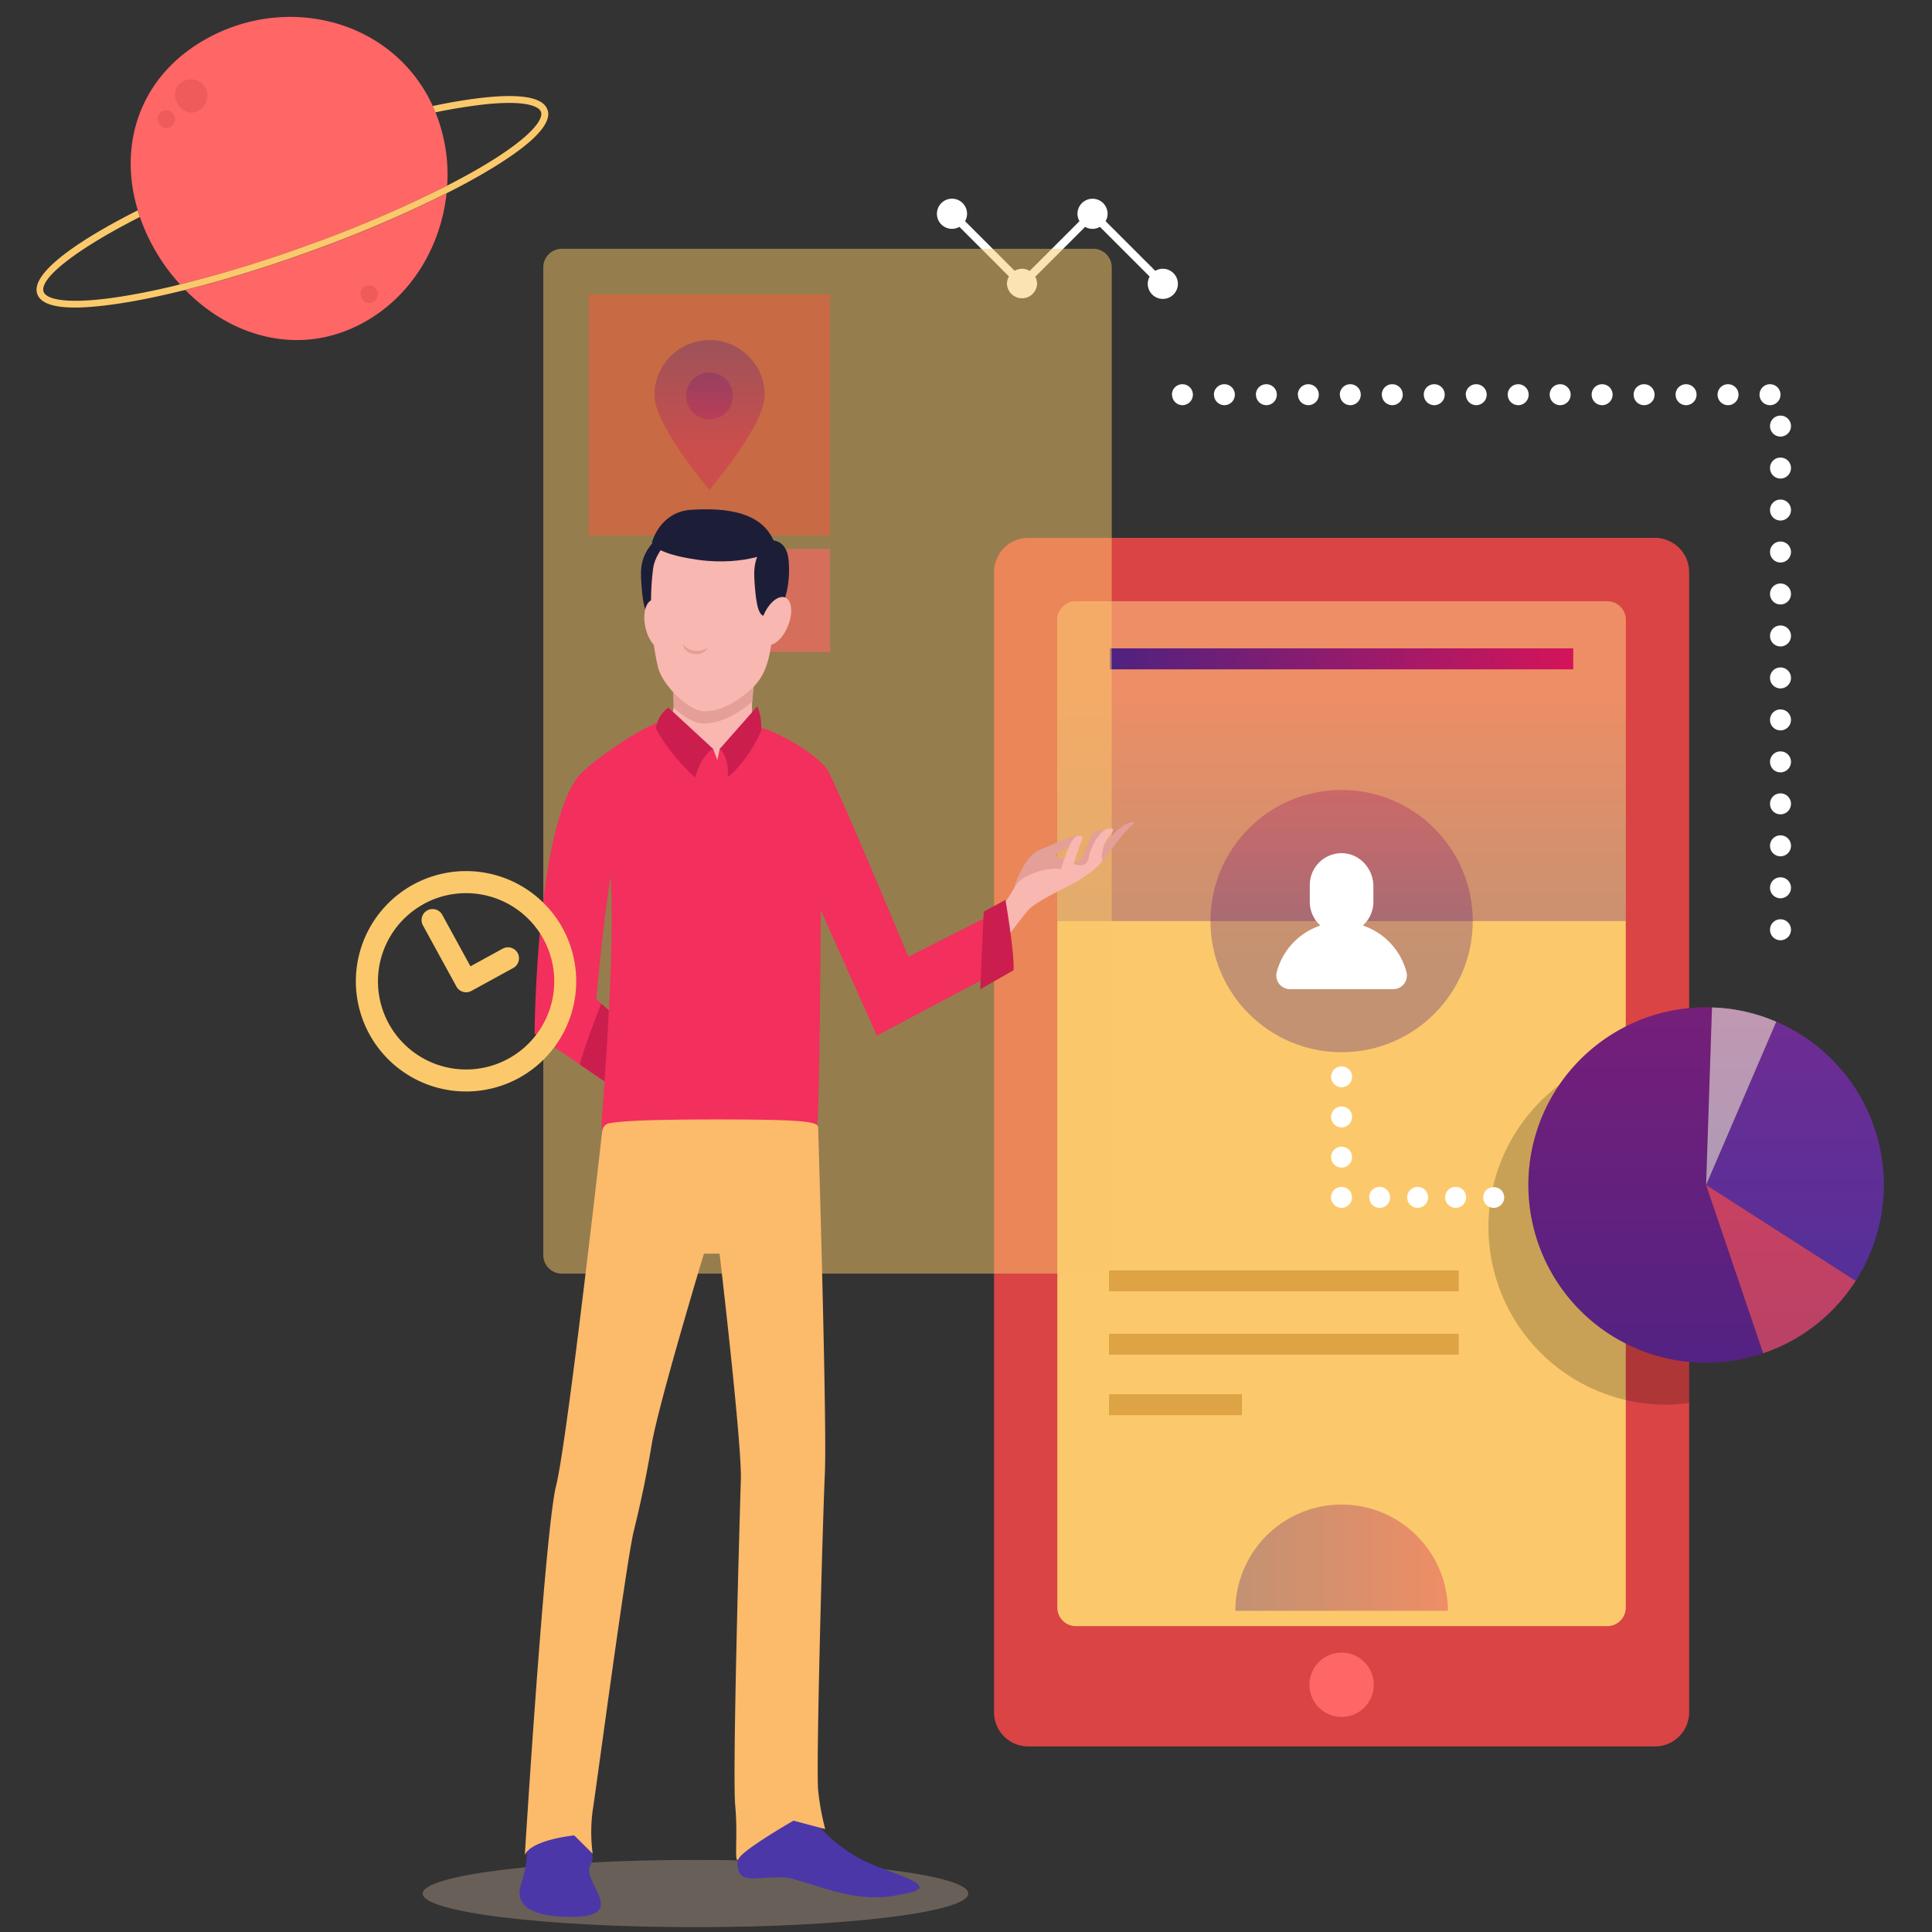 <svg xmlns="http://www.w3.org/2000/svg" xmlns:xlink="http://www.w3.org/1999/xlink" viewBox="0 0 800 800"><rect x="0" y="0" width="800" height="800" fill="#333333" stroke="none"/><defs><style>.cls-1{isolation:isolate;}.cls-2,.cls-20{fill:#f66;}.cls-18,.cls-3{fill:#fbc96b;}.cls-4{fill:#ef5b5b;}.cls-5{fill:#fff;}.cls-6{fill:#da4444;}.cls-14,.cls-16,.cls-28,.cls-29,.cls-7,.cls-8{opacity:0.33;mix-blend-mode:hard-light;}.cls-7{fill:url(#Gradient_bez_nazwy_6);}.cls-8{fill:url(#Gradient_bez_nazwy_6-2);}.cls-9{opacity:0.2;}.cls-21,.cls-9{mix-blend-mode:multiply;}.cls-10{fill:#4c37a8;}.cls-11{fill:#552283;}.cls-12{fill:#eb5259;}.cls-13{fill:#c5d7d8;}.cls-14{fill:url(#Gradient_bez_nazwy_6-3);}.cls-15{fill:#dda345;}.cls-16{fill:url(#Gradient_bez_nazwy_6-4);}.cls-17{mix-blend-mode:soft-light;fill:url(#Gradient_bez_nazwy_6-5);}.cls-18{opacity:0.5;}.cls-19{fill:#ea5d3f;mix-blend-mode:screen;}.cls-19,.cls-20{opacity:0.6;}.cls-21{fill:#d8bda7;opacity:0.32;}.cls-22{fill:#e49f98;}.cls-23{fill:#f8b7b0;}.cls-24{fill:#1c1e38;}.cls-25{fill:#f22f5d;}.cls-26{fill:#cc1d4f;}.cls-27{fill:#fcba6b;}.cls-28{fill:url(#Gradient_bez_nazwy_6-6);}.cls-29{fill:url(#Gradient_bez_nazwy_6-7);}</style><linearGradient id="Gradient_bez_nazwy_6" x1="555.53" y1="402.77" x2="555.53" y2="284.98" gradientUnits="userSpaceOnUse"><stop offset="0" stop-color="#4f2280"/><stop offset="1" stop-color="#d4145a"/></linearGradient><linearGradient id="Gradient_bez_nazwy_6-2" x1="555.53" y1="402.77" x2="555.53" y2="284.98" xlink:href="#Gradient_bez_nazwy_6"/><linearGradient id="Gradient_bez_nazwy_6-3" x1="706.45" y1="562.41" x2="706.45" y2="376.71" xlink:href="#Gradient_bez_nazwy_6"/><linearGradient id="Gradient_bez_nazwy_6-4" x1="511.54" y1="644.98" x2="599.51" y2="644.98" xlink:href="#Gradient_bez_nazwy_6"/><linearGradient id="Gradient_bez_nazwy_6-5" x1="459.6" y1="272.82" x2="651.45" y2="272.82" xlink:href="#Gradient_bez_nazwy_6"/><linearGradient id="Gradient_bez_nazwy_6-6" x1="293.78" y1="144.31" x2="293.78" y2="185.93" xlink:href="#Gradient_bez_nazwy_6"/><linearGradient id="Gradient_bez_nazwy_6-7" x1="293.78" y1="144.31" x2="293.78" y2="185.93" xlink:href="#Gradient_bez_nazwy_6"/></defs><title>about</title><g class="cls-1"><g id="Layer_1" data-name="Layer 1"><path class="cls-2" d="M76.74,120.09c19.48,19.81,48,27.78,74,13.36,19.9-11,31.85-31.7,34.17-53.36a513.51,513.51,0,0,1-56.37,24A536.66,536.66,0,0,1,76.74,120.09Z"/><path class="cls-2" d="M180.31,46.48c-.34-.89-.71-1.75-1.13-2.61-.66-1.5-1.42-3-2.21-4.41C159.3,7.67,118.14-2.07,85.49,16.05,58,31.34,48.74,59.58,57.07,87.09c.23.93.55,1.82.86,2.75a79.36,79.36,0,0,0,5.64,12.62,80.46,80.46,0,0,0,11,15.31,531.83,531.83,0,0,0,53-16.26,507.5,507.5,0,0,0,57.6-24.63A68.94,68.94,0,0,0,180.31,46.48Z"/><path class="cls-3" d="M226.66,45.35c-2.17-6-14.63-7.17-37-3.45q-5,.84-10.49,2c.42.85.79,1.72,1.13,2.61,3.38-.7,6.65-1.31,9.8-1.82q6.25-1,11.2-1.54c7.55-.75,13-.66,16.66,0S223.54,45,224,46.31c1.2,3.3-4.72,11.1-25,23-4.26,2.5-8.89,5-13.88,7.58a507.5,507.5,0,0,1-57.6,24.63,531.83,531.83,0,0,1-53,16.26c-8,2-15.6,3.55-22.52,4.72-23.2,3.86-32.72,1.67-33.93-1.66-1.94-5.39,13-17.34,39.83-31-.32-.92-.63-1.82-.86-2.75-26.32,13.29-44.54,26.52-41.59,34.7,1.75,4.87,10.24,6.55,25.26,5,3.55-.36,7.45-.89,11.73-1.59,7.45-1.25,15.6-3,24.27-5.15a536.66,536.66,0,0,0,51.77-16,513.51,513.51,0,0,0,56.37-24c5.61-2.8,10.82-5.62,15.56-8.4C218.64,61,227.56,52.6,227,46.64A5.11,5.11,0,0,0,226.66,45.35Z"/><path class="cls-4" d="M81.66,46.15c-3.52,1.52-7.1-.63-8.58-4.05S72.69,35,76.2,33.5a6.85,6.85,0,0,1,9.1,3.32A7.25,7.25,0,0,1,81.66,46.15Z"/><path class="cls-4" d="M70.21,52.78a3.52,3.52,0,0,1-4.56-2.16,3.3,3.3,0,0,1,1.66-4.57,3.65,3.65,0,0,1,4.84,1.77A3.85,3.85,0,0,1,70.21,52.78Z"/><path class="cls-4" d="M154.24,125.29a3.52,3.52,0,0,1-4.56-2.16,3.3,3.3,0,0,1,1.66-4.57,3.64,3.64,0,0,1,4.84,1.77A3.86,3.86,0,0,1,154.24,125.29Z"/><path class="cls-5" d="M481.5,111.28a6.17,6.17,0,0,0-3.12.87L457.8,91.58a6.17,6.17,0,0,0,.83-3.05,6.23,6.23,0,1,0-12.47,0,6.17,6.17,0,0,0,.83,3.05l-20.61,20.61a6.06,6.06,0,0,0-6.24-.07L399.61,91.58a6.16,6.16,0,0,0,.83-3.05,6.24,6.24,0,1,0-6.23,6.23,6.17,6.17,0,0,0,3.05-.83l20.53,20.54a6.17,6.17,0,0,0-.83,3.05,6.24,6.24,0,0,0,12.47,0,6.17,6.17,0,0,0-.76-2.92l20.67-20.67a6,6,0,0,0,6.11,0l20.6,20.6a6.17,6.17,0,0,0-.79,3,6.24,6.24,0,1,0,6.24-6.24Z"/><path class="cls-6" d="M699.44,236.92V709a14.16,14.16,0,0,1-14.16,14.16H425.77A14.16,14.16,0,0,1,411.61,709V236.92a14.2,14.2,0,0,1,14.16-14.2h259.5A14.2,14.2,0,0,1,699.44,236.92Z"/><path class="cls-3" d="M673.2,256.64V665.7a7.67,7.67,0,0,1-7.69,7.65h-220a7.67,7.67,0,0,1-7.69-7.65V256.64a7.67,7.67,0,0,1,7.69-7.65h220A7.67,7.67,0,0,1,673.2,256.64Z"/><path class="cls-2" d="M555.53,710.95h0a13.32,13.32,0,0,1-13.32-13.32h0a13.32,13.32,0,0,1,13.32-13.32h0a13.32,13.32,0,0,1,13.32,13.32h0A13.32,13.32,0,0,1,555.53,710.95Z"/><path class="cls-7" d="M673.2,256.64V381.4H437.85V256.64a7.67,7.67,0,0,1,7.69-7.65h220A7.67,7.67,0,0,1,673.2,256.64Z"/><circle class="cls-8" cx="555.53" cy="381.4" r="54.3"/><path class="cls-5" d="M564.31,383.23a13.12,13.12,0,0,0,4.38-9.79V367c0-7.21-5.56-13.5-12.76-13.71a13.17,13.17,0,0,0-13.57,13.16v7a13.12,13.12,0,0,0,4.38,9.79,27.82,27.82,0,0,0-18.09,19.35,5.66,5.66,0,0,0,5.56,7h42.64a5.66,5.66,0,0,0,5.56-7A27.82,27.82,0,0,0,564.31,383.23Z"/><path class="cls-9" d="M699.44,435.22V580.91a74.41,74.41,0,0,1-10.38.74,73.59,73.59,0,0,1,0-147.17c.83,0,1.65,0,2.48.09A78.64,78.64,0,0,1,699.44,435.22Z"/><path class="cls-10" d="M768.38,530.38a73.53,73.53,0,0,0-32.86-107.29l-29.07,67.59Z"/><path class="cls-11" d="M730.08,560.35l-23.63-69.66,2.44-73.5c-.82,0-1.62-.08-2.44-.08a73.58,73.58,0,1,0,0,147.16A72.65,72.65,0,0,0,730.08,560.35Z"/><path class="cls-12" d="M730.08,560.35a73.27,73.27,0,0,0,38.3-30l-61.93-39.7Z"/><path class="cls-13" d="M735.52,423.09a71.87,71.87,0,0,0-26.62-5.91l-2.44,73.5Z"/><path class="cls-14" d="M735.52,423.09a71.88,71.88,0,0,0-26.62-5.91c-.82,0-1.62-.07-2.44-.07a73.58,73.58,0,1,0,0,147.16A73.64,73.64,0,0,0,780,490.68,73.52,73.52,0,0,0,735.52,423.09Z"/><path class="cls-5" d="M555.53,450.2a4.34,4.34,0,0,1-3.08-1.3,4.2,4.2,0,0,1-1.26-3,3.91,3.91,0,0,1,.35-1.69,4.28,4.28,0,0,1,.91-1.39,3.49,3.49,0,0,1,.65-.52,6.58,6.58,0,0,1,.78-.43,5.36,5.36,0,0,1,.78-.22,3.8,3.8,0,0,1,1.69,0,4.7,4.7,0,0,1,.83.22,4,4,0,0,1,.74.43,2.72,2.72,0,0,1,.7.52,4.28,4.28,0,0,1,.91,1.39,4.56,4.56,0,0,1,.35,1.69,4.22,4.22,0,0,1-1.26,3A4.36,4.36,0,0,1,555.53,450.2Z"/><path class="cls-5" d="M551.18,479.14a4.36,4.36,0,0,1,4.34-4.34h0a4.36,4.36,0,0,1,4.34,4.34h0a4.36,4.36,0,0,1-4.34,4.34h0A4.36,4.36,0,0,1,551.18,479.14Zm0-16.64a4.36,4.36,0,0,1,4.34-4.34h0a4.36,4.36,0,0,1,4.34,4.34h0a4.36,4.36,0,0,1-4.34,4.34h0A4.36,4.36,0,0,1,551.18,462.5Z"/><path class="cls-5" d="M555.53,500.16a4.34,4.34,0,0,1-3.08-1.3,5.34,5.34,0,0,1-1-1.39,4.3,4.3,0,0,1-.3-1.65,4.46,4.46,0,0,1,1.26-3.08,7.6,7.6,0,0,1,.65-.56l.78-.39a5.36,5.36,0,0,1,.78-.22,3.8,3.8,0,0,1,1.69,0,4.7,4.7,0,0,1,.83.22c.26.13.52.26.74.39a4.48,4.48,0,0,1,.7.56,4.28,4.28,0,0,1,.91,1.39,4.73,4.73,0,0,1,.35,1.69,4.29,4.29,0,0,1-1.26,3A4.36,4.36,0,0,1,555.53,500.16Z"/><path class="cls-5" d="M598.4,495.81a4.33,4.33,0,0,1,4.34-4.34h0a4.3,4.3,0,0,1,4.34,4.34h0a4.33,4.33,0,0,1-4.34,4.34h0A4.35,4.35,0,0,1,598.4,495.81Zm-15.73,0a4.33,4.33,0,0,1,4.34-4.34h0a4.33,4.33,0,0,1,4.34,4.34h0a4.36,4.36,0,0,1-4.34,4.34h0A4.36,4.36,0,0,1,582.68,495.81Zm-15.73,0a4.29,4.29,0,0,1,4.3-4.34h0a4.34,4.34,0,0,1,4.39,4.34h0a4.37,4.37,0,0,1-4.39,4.34h0A4.32,4.32,0,0,1,567,495.81Z"/><path class="cls-5" d="M618.51,500.16a4.34,4.34,0,0,1-3.08-1.3,4.2,4.2,0,0,1-1.26-3,4.46,4.46,0,0,1,1.26-3.08,4.55,4.55,0,0,1,6.17,0,4.48,4.48,0,0,1,1.26,3.08,4.22,4.22,0,0,1-1.26,3A4.36,4.36,0,0,1,618.51,500.16Z"/><rect class="cls-15" x="459.24" y="526.04" width="144.8" height="8.69"/><rect class="cls-15" x="459.24" y="552.27" width="144.8" height="8.69"/><rect class="cls-15" x="459.24" y="577.31" width="55.02" height="8.69"/><path class="cls-16" d="M511.54,667a44,44,0,0,1,88,0"/><rect class="cls-17" x="459.6" y="268.47" width="191.85" height="8.69"/><path class="cls-5" d="M732.93,385a4.3,4.3,0,0,1,4.34-4.34h0a4.33,4.33,0,0,1,4.34,4.34h0a4.36,4.36,0,0,1-4.34,4.34h0A4.33,4.33,0,0,1,732.93,385Zm0-17.38a4.3,4.3,0,0,1,4.34-4.34h0a4.33,4.33,0,0,1,4.34,4.34h0a4.36,4.36,0,0,1-4.34,4.34h0A4.33,4.33,0,0,1,732.93,367.67Zm0-17.38a4.3,4.3,0,0,1,4.34-4.34h0a4.33,4.33,0,0,1,4.34,4.34h0a4.36,4.36,0,0,1-4.34,4.34h0A4.33,4.33,0,0,1,732.93,350.29Zm0-17.38a4.3,4.3,0,0,1,4.34-4.34h0a4.33,4.33,0,0,1,4.34,4.34h0a4.36,4.36,0,0,1-4.34,4.34h0A4.33,4.33,0,0,1,732.93,332.92Zm0-17.38a4.3,4.3,0,0,1,4.34-4.34h0a4.33,4.33,0,0,1,4.34,4.34h0a4.36,4.36,0,0,1-4.34,4.34h0A4.33,4.33,0,0,1,732.93,315.54Zm0-17.38a4.3,4.3,0,0,1,4.34-4.34h0a4.33,4.33,0,0,1,4.34,4.34h0a4.36,4.36,0,0,1-4.34,4.34h0A4.33,4.33,0,0,1,732.93,298.17Zm0-17.38a4.3,4.3,0,0,1,4.34-4.34h0a4.33,4.33,0,0,1,4.34,4.34h0a4.36,4.36,0,0,1-4.34,4.34h0A4.33,4.33,0,0,1,732.93,280.79Zm0-17.38a4.3,4.3,0,0,1,4.34-4.34h0a4.33,4.33,0,0,1,4.34,4.34h0a4.36,4.36,0,0,1-4.34,4.34h0A4.33,4.33,0,0,1,732.93,263.42Zm0-17.38a4.3,4.3,0,0,1,4.34-4.34h0a4.33,4.33,0,0,1,4.34,4.34h0a4.36,4.36,0,0,1-4.34,4.34h0A4.33,4.33,0,0,1,732.93,246Zm0-17.38a4.3,4.3,0,0,1,4.34-4.34h0a4.33,4.33,0,0,1,4.34,4.34h0a4.36,4.36,0,0,1-4.34,4.34h0A4.33,4.33,0,0,1,732.93,228.67Zm0-17.38a4.3,4.3,0,0,1,4.34-4.34h0a4.33,4.33,0,0,1,4.34,4.34h0a4.36,4.36,0,0,1-4.34,4.34h0A4.33,4.33,0,0,1,732.93,211.29Zm0-17.38a4.3,4.3,0,0,1,4.34-4.34h0a4.33,4.33,0,0,1,4.34,4.34h0a4.36,4.36,0,0,1-4.34,4.34h0A4.33,4.33,0,0,1,732.93,193.91Zm0-17.38a4.3,4.3,0,0,1,4.34-4.34h0a4.33,4.33,0,0,1,4.34,4.34h0a4.36,4.36,0,0,1-4.34,4.34h0A4.33,4.33,0,0,1,732.93,176.54Zm-4.34-13a4.3,4.3,0,0,1,4.34-4.34h0a4.33,4.33,0,0,1,4.34,4.34h0a4.36,4.36,0,0,1-4.34,4.34h0A4.33,4.33,0,0,1,728.59,163.51Zm-17.38,0a4.3,4.3,0,0,1,4.34-4.34h0a4.33,4.33,0,0,1,4.34,4.34h0a4.36,4.36,0,0,1-4.34,4.34h0A4.33,4.33,0,0,1,711.21,163.51Zm-17.38,0a4.3,4.3,0,0,1,4.34-4.34h0a4.33,4.33,0,0,1,4.34,4.34h0a4.36,4.36,0,0,1-4.34,4.34h0A4.33,4.33,0,0,1,693.84,163.51Zm-17.38,0a4.3,4.3,0,0,1,4.34-4.34h0a4.33,4.33,0,0,1,4.34,4.34h0a4.36,4.36,0,0,1-4.34,4.34h0A4.33,4.33,0,0,1,676.46,163.51Zm-17.38,0a4.3,4.3,0,0,1,4.34-4.34h0a4.33,4.33,0,0,1,4.34,4.34h0a4.36,4.36,0,0,1-4.34,4.34h0A4.33,4.33,0,0,1,659.08,163.51Zm-17.38,0a4.3,4.3,0,0,1,4.34-4.34h0a4.33,4.33,0,0,1,4.34,4.34h0a4.36,4.36,0,0,1-4.34,4.34h0A4.33,4.33,0,0,1,641.71,163.51Zm-17.38,0a4.33,4.33,0,0,1,4.34-4.34h0a4.33,4.33,0,0,1,4.34,4.34h0a4.36,4.36,0,0,1-4.34,4.34h0A4.36,4.36,0,0,1,624.33,163.51Zm-17.38,0a4.3,4.3,0,0,1,4.34-4.34h0a4.33,4.33,0,0,1,4.34,4.34h0a4.36,4.36,0,0,1-4.34,4.34h0A4.33,4.33,0,0,1,607,163.51Zm-17.38,0a4.3,4.3,0,0,1,4.34-4.34h0a4.33,4.33,0,0,1,4.34,4.34h0a4.36,4.36,0,0,1-4.34,4.34h0A4.33,4.33,0,0,1,589.58,163.51Zm-17.38,0a4.3,4.3,0,0,1,4.34-4.34h0a4.33,4.33,0,0,1,4.34,4.34h0a4.36,4.36,0,0,1-4.34,4.34h0A4.33,4.33,0,0,1,572.21,163.51Zm-17.38,0a4.3,4.3,0,0,1,4.34-4.34h0a4.33,4.33,0,0,1,4.34,4.34h0a4.36,4.36,0,0,1-4.34,4.34h0A4.33,4.33,0,0,1,554.83,163.51Zm-17.38,0a4.3,4.3,0,0,1,4.34-4.34h0a4.33,4.33,0,0,1,4.34,4.34h0a4.36,4.36,0,0,1-4.34,4.34h0A4.33,4.33,0,0,1,537.46,163.51Zm-17.38,0a4.3,4.3,0,0,1,4.34-4.34h0a4.33,4.33,0,0,1,4.34,4.34h0a4.36,4.36,0,0,1-4.34,4.34h0A4.33,4.33,0,0,1,520.08,163.51Zm-17.38,0a4.3,4.3,0,0,1,4.34-4.34h0a4.33,4.33,0,0,1,4.34,4.34h0a4.36,4.36,0,0,1-4.34,4.34h0A4.33,4.33,0,0,1,502.7,163.51Zm-17.38,0a4.3,4.3,0,0,1,4.34-4.34h0a4.33,4.33,0,0,1,4.34,4.34h0a4.36,4.36,0,0,1-4.34,4.34h0A4.33,4.33,0,0,1,485.33,163.51Z"/><path class="cls-18" d="M460.35,110.66V519.73a7.67,7.67,0,0,1-7.69,7.65h-220a7.67,7.67,0,0,1-7.69-7.65V110.66a7.67,7.67,0,0,1,7.69-7.65h220A7.67,7.67,0,0,1,460.35,110.66Z"/><rect class="cls-19" x="243.88" y="121.9" width="99.81" height="99.81"/><rect class="cls-20" x="301.05" y="227.29" width="42.64" height="42.64"/><ellipse class="cls-21" cx="287.99" cy="784.08" rx="112.97" ry="13.92"/><path class="cls-22" d="M468.84,340.4c.83-.21,1.36.28.19,1.09-2.44,1.7-6,6.58-7.43,8.34-2.09,2.58-5.49,8.2-9.8,11.2s-24,11.64-27.16,12c-2.95.37-8.42-.27-1.73-12.72,3.52-6.54,5.61-7.69,9.7-9.28,3.55-1.38,11.82-5.32,13.06-4.91s.46,2.26-8.16,7.4c-1.36,1.58,6,3.76,8.75,3.23s4.51-10,6.28-11.72c1.53-1.45,3-1.68,3.87-1.35s-1,2.9-2.29,5.91-.46,4.76-.46,4.76,7-9.18,9.74-11.2C465.88,341.35,466.07,341.09,468.84,340.4Z"/><path class="cls-23" d="M410.87,380.9a119.48,119.48,0,0,0,9.85-14.48c1.89-3.32,11.7-7.66,18.6-6.49,0,0,3.63-12,5.82-13.21s3.95-.57,2.69,1.81-3.23,9.26-3.23,9.26,5.4,2.16,6.18-2.57,4.77-11.27,7.68-12,3.15.22.77,3.08-3.4,7.89-2.82,9.38-4.91,6-9.57,8.77-17.29,8.43-20.88,12.22-22.55,30.17-22.55,30.17l-13.64-6.71Z"/><path class="cls-23" d="M293.18,328.77c18,2.4,29.42-7.61,33-12.21s-8-9.21-12.21-13.81c-1.79-2-2.53-5.16-2.58-9.22-.08-5.49,1.08-12.59,2.58-20.4l-36.23-6.4s1.2,18.21,1.2,25a10.25,10.25,0,0,1-.44,3.17c-1.32,4.24-5.66,6.05-12.57,11.64C257.56,313.36,275.17,326.37,293.18,328.77Z"/><path class="cls-24" d="M271.57,255.42c-3.11-.3-5,.33-6-13.91-.43-6.11-.4-11.41,5.55-17.69,0,0,7.64-1.66,8.53,8.17S278.18,253.6,271.57,255.42Z"/><path class="cls-22" d="M279,291.74a10.7,10.7,0,0,1-.06,1.27c4,3.75,8.66,6.58,12.42,6.58,5.84,0,13-2.91,20.16-9.05A137.71,137.71,0,0,1,314,273.13l-36.23-6.41S279,284.93,279,291.74Z"/><path class="cls-23" d="M320.67,255.63c-1.56,15.58-2.6,23.13-9.41,29.51s-13.81,9.41-19.41,9.41c-7,0-17.41-11.06-19.21-17.65-1.87-6.83-4.44-24.41-2.2-41.47,1.13-8.65,11.81-19.14,22.82-19.14S324.47,217.56,320.67,255.63Z"/><ellipse class="cls-23" cx="272.64" cy="258.59" rx="5.52" ry="10.54" transform="translate(-49.71 65.49) rotate(-12.56)"/><path class="cls-24" d="M321.54,227.7s-12.56,6.93-32.69,4.08c-18.89-2.68-18.88-7.28-18.88-7.28s3.27-12.61,16.28-13.41S317.86,211.08,321.54,227.7Z"/><path class="cls-24" d="M318.47,255.42c-3.11-.3-5,.33-6-13.91-.43-6.11-.4-11.41,5.55-17.69,0,0,7.64-1.66,8.53,8.17S325.07,253.6,318.47,255.42Z"/><path class="cls-25" d="M376.13,396.17l36.69-18.53,3.26,23.1-53,28.08-23.22-52s-.38,77.69-1.4,88.48c-1,10.53-3.54,11.6-8.07,11.6H257c-5,0-8.6-5.38-7.74-14.94.69-7.74,5.62-71,3.53-99.26,0,0-3.63,24.3-5.87,51.1l45.91,40.41-6.26,18.29L221.35,428s.61-90.44,20-108.48c7.47-6.94,25.71-19.48,33.71-21.08l20.25,11.69,1.73,4.59,1-4.72,13-9.73c12,2,29.35,14.06,31.89,19C348.94,330.8,376.13,396.17,376.13,396.17Z"/><ellipse class="cls-23" cx="321.14" cy="257.18" rx="10.54" ry="5.52" transform="translate(-38.39 457.21) rotate(-67.78)"/><path class="cls-26" d="M276.77,293s-4.14,2.41-5.22,8.59c0,0,4.91,9.91,16.22,20.35,0,0,2.86-9.92,7.58-11.79Z"/><path class="cls-26" d="M313.61,292.44a23.1,23.1,0,0,1,1.55,10.26s-5,12-13.9,19.12c0,0,1.16-7.23-3.15-11.8Z"/><path class="cls-26" d="M252.12,418.36c-.56,11.07-1.24,21.46-1.8,29.41l-10.29-7c2.32-8.25,7.06-20.45,8.94-25.17Z"/><path class="cls-10" d="M242.61,759.58c1.41,5.23,3.88,9.11,2.16,12.11s-.57,5,1.34,9.21,7.89,12.5-7.9,12.81c-16.9.33-25.39-4-22.52-13.21s2.51-12.21,2.31-15.21.65-6.12,2.56-7.93S240.12,750.37,242.61,759.58Z"/><path class="cls-10" d="M337.68,753.67c1.42,3.22,8.81,11,19.41,16.49s32.82,10.33,19.61,13.53-22,2.8-42-3.8c-8.41-2.4-7.61-2.8-16.61-2.4s-15.61,2.8-11.41-14.61S333.08,743.27,337.68,753.67Z"/><path class="cls-27" d="M249.26,469.21s0-3.71,3.25-4.14,8.11-1.53,44.27-1.53,42,.87,42,3.34c0,0,3.71,122.65,2.78,143.14s-3.71,122.07-2.78,131.23a102.1,102.1,0,0,0,2.93,16.13l-13.13-3.49S308.29,765.52,306,769.44s-.33-8.7-1.55-21.65c-1.24-13.22,1.85-120.24,2.32-135.1s-8.81-93.56-8.81-93.56h-6.49s-18.77,62.13-21.56,78.69-5.38,27.54-7.49,36.19c-3.07,12.55-15.6,107-17,115.67a67,67,0,0,0,0,17.91L237.78,760s-17.68,1.72-20.46,8.12c0,0,8.31-134.57,12.94-152.88S249.26,469.21,249.26,469.21Z"/><path class="cls-22" d="M282.77,266.8c.26,2.29,2.59,4.08,5.44,4.08a5.57,5.57,0,0,0,5-2.71,8,8,0,0,1-4.5,1.34A7.46,7.46,0,0,1,282.77,266.8Z"/><path class="cls-26" d="M416.34,372.62s3.72,21.46,3.37,29.12l-13.82,7.9,1.46-32.14Z"/><path class="cls-28" d="M316.61,163.65c0,12.61-22.83,39.14-22.83,39.14S271,176.25,271,163.65a22.83,22.83,0,0,1,45.66,0Z"/><circle class="cls-29" cx="293.78" cy="163.93" r="9.68"/><path class="cls-3" d="M214.92,446.34A45.63,45.63,0,1,1,233,384.4,45.68,45.68,0,0,1,214.92,446.34Zm-39.46-72A36.5,36.5,0,1,0,225,388.78,36.54,36.54,0,0,0,175.46,374.31Z"/><path class="cls-3" d="M212.53,400.82l-17.34,9.5a4.56,4.56,0,0,1-6.19-1.81l-13.88-25.34a4.56,4.56,0,1,1,8-4.38l11.69,21.34,13.34-7.31a4.56,4.56,0,1,1,4.38,8Z"/></g></g></svg>